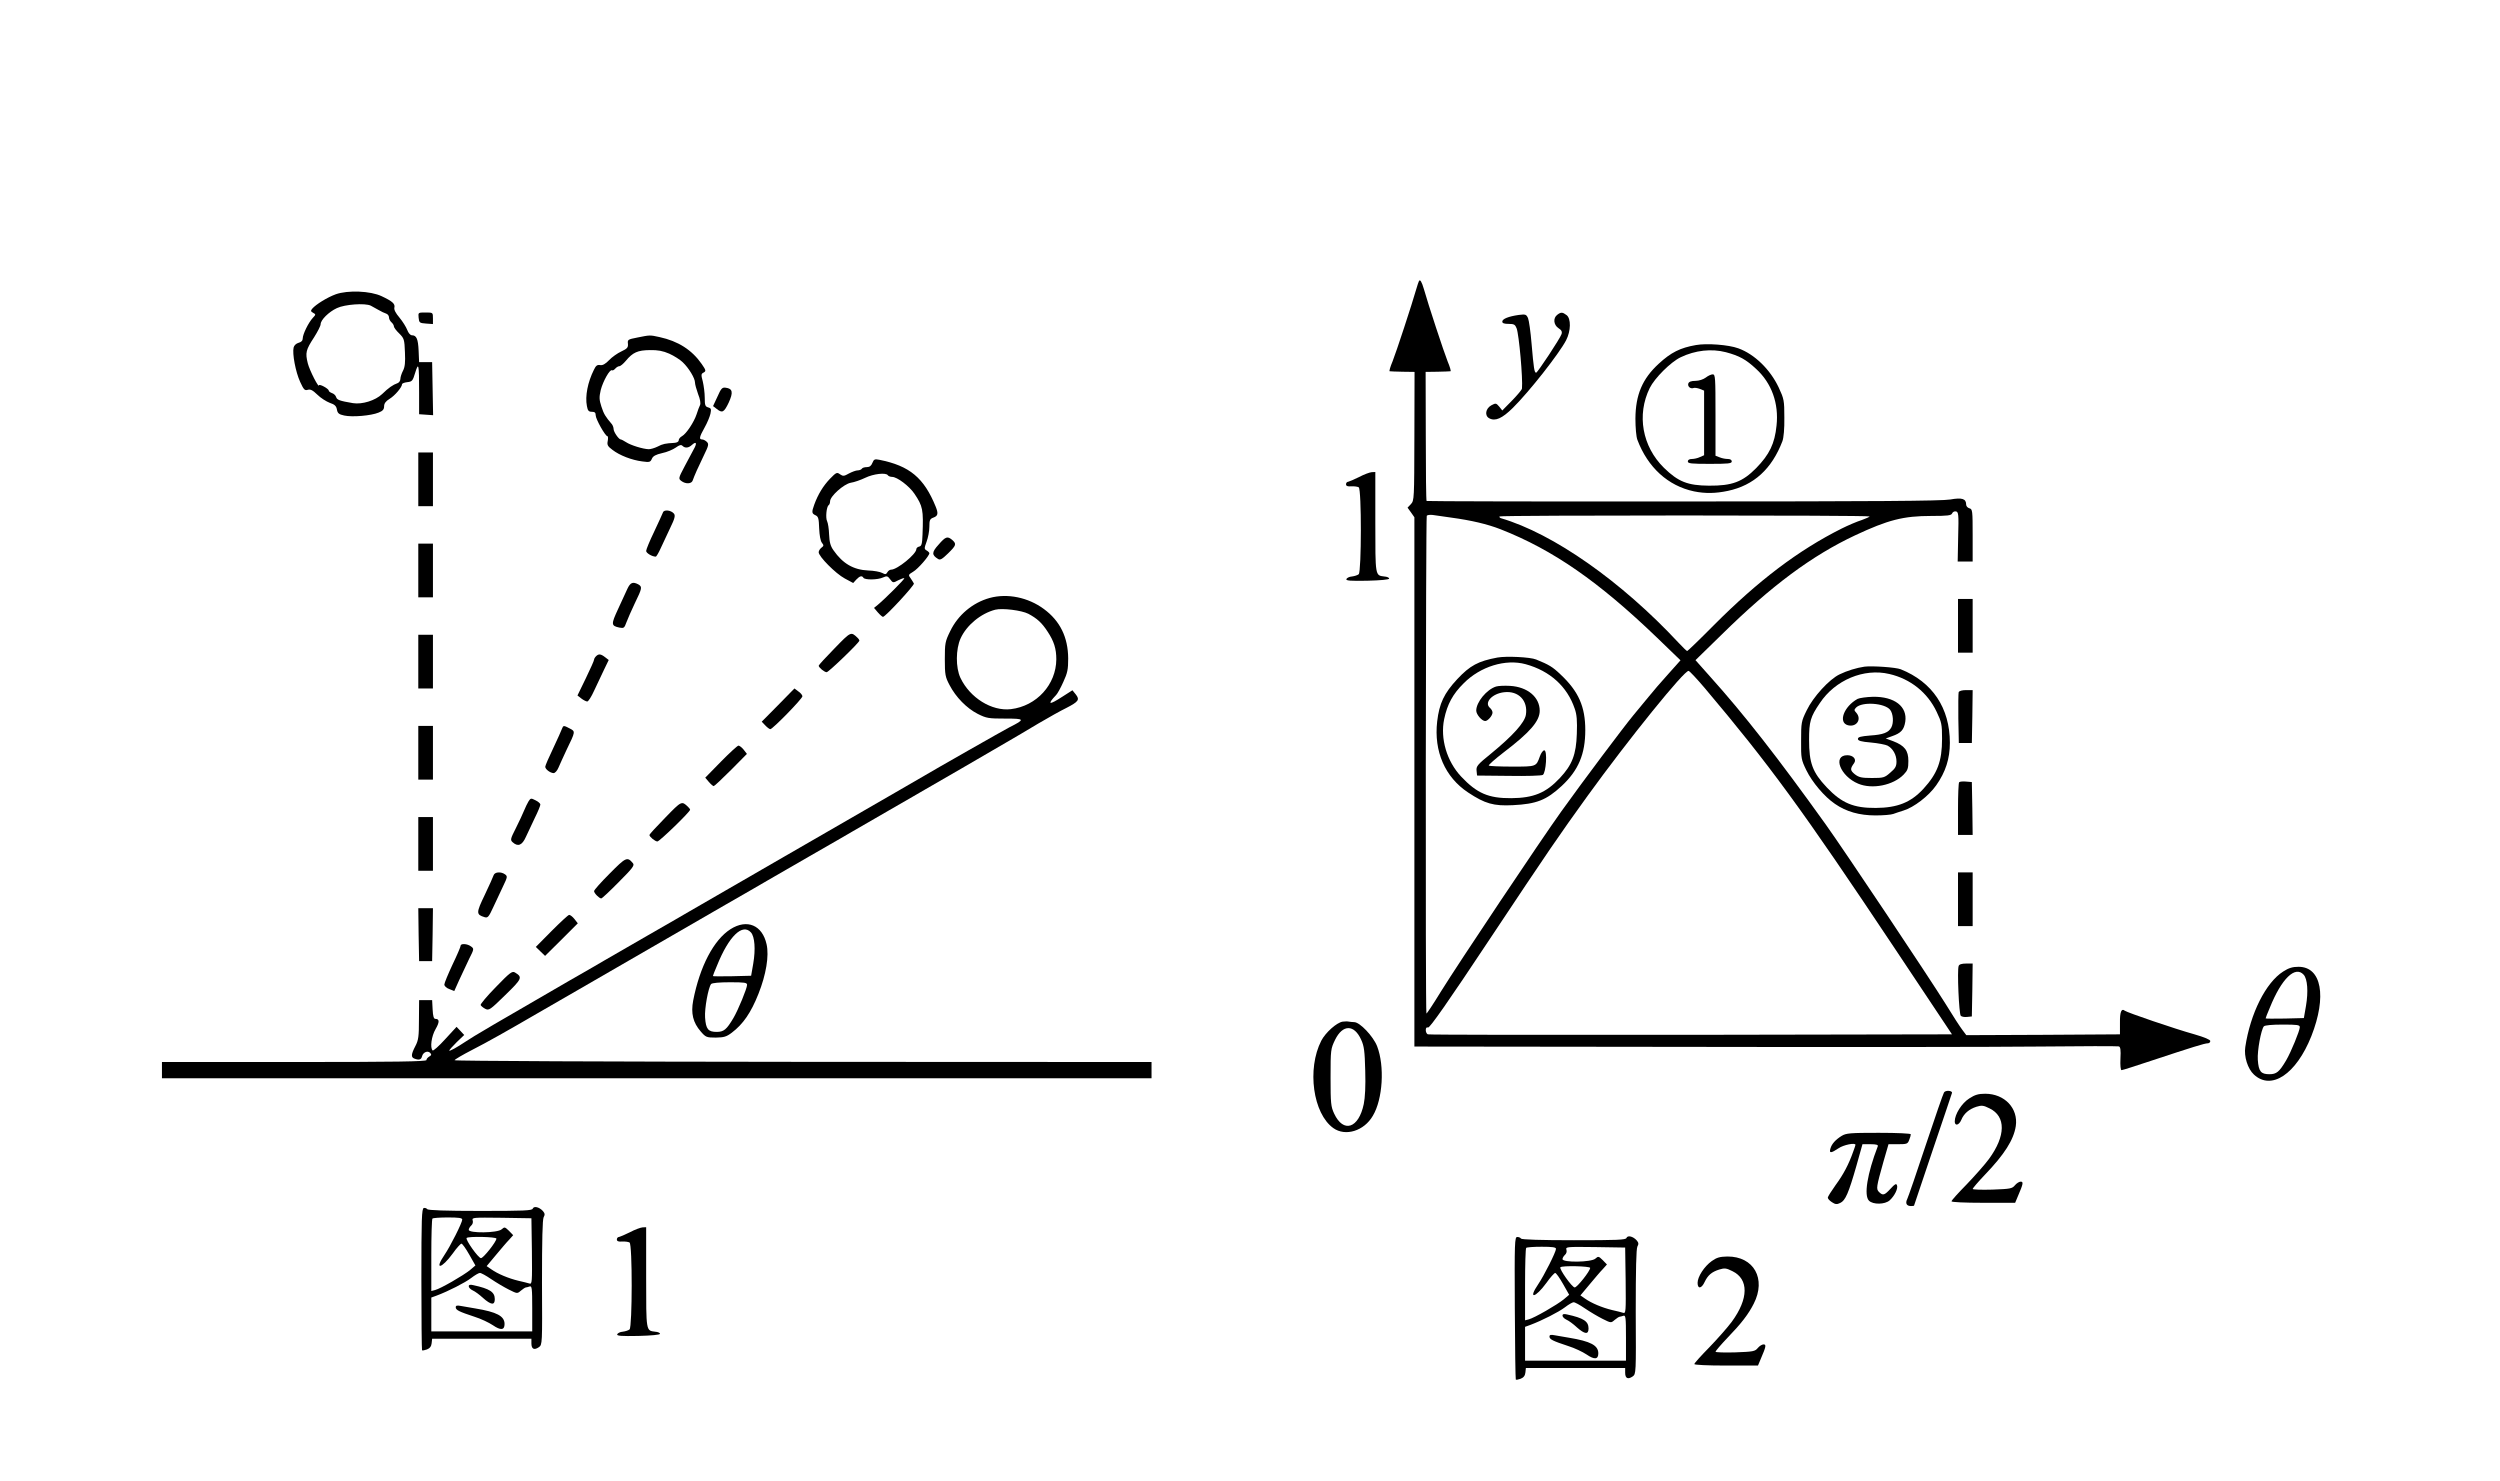 <?xml version="1.0" standalone="no"?>
<!DOCTYPE svg PUBLIC "-//W3C//DTD SVG 20010904//EN"
 "http://www.w3.org/TR/2001/REC-SVG-20010904/DTD/svg10.dtd">
<svg version="1.0" xmlns="http://www.w3.org/2000/svg"
 width="1536pt" height="910pt" viewBox="0 0 1536 910"
 preserveAspectRatio="xMidYMid meet">
<g transform="translate(0,910) scale(0.1,-0.1)"
fill="#000000" stroke="none">
<path d="M8718 7373 c-2 -4 -10 -26 -16 -48 -27 -95 -124 -390 -146 -445 -14
-33 -22 -61 -18 -61 4 -1 40 -2 80 -3 l73 -1 -1 -395 c-1 -385 -1 -395 -21
-417 l-21 -22 21 -29 21 -30 0 -1626 0 -1626 1678 -2 c922 -2 1893 -1 2157 2
264 3 486 3 493 1 10 -3 13 -22 10 -75 -2 -43 1 -71 7 -71 6 0 93 28 195 62
236 78 315 103 335 103 8 0 15 6 15 14 0 8 -35 23 -97 41 -119 33 -414 134
-428 145 -21 17 -31 -7 -30 -75 l0 -70 -472 -3 -472 -2 -24 32 c-14 18 -60 89
-102 158 -110 176 -618 937 -738 1105 -298 416 -505 680 -711 909 l-89 100
164 160 c304 299 553 483 817 607 203 95 296 119 468 119 102 0 123 3 128 16
3 8 14 14 23 12 16 -3 18 -17 14 -156 l-3 -152 46 0 46 0 0 161 c0 152 -1 161
-20 166 -11 3 -20 13 -20 23 0 36 -25 44 -98 31 -50 -9 -474 -12 -1640 -12
-865 -1 -1575 1 -1577 3 -3 2 -5 182 -5 399 l-1 394 73 1 c40 1 76 2 80 3 4 0
-4 28 -18 61 -22 55 -120 352 -146 445 -13 44 -23 61 -30 48z m197 -1453 c125
-17 223 -40 305 -72 323 -127 602 -321 960 -665 l145 -140 -75 -84 c-42 -46
-96 -109 -120 -139 -25 -30 -68 -82 -95 -115 -61 -74 -306 -400 -442 -590
-131 -183 -630 -930 -740 -1107 -47 -77 -87 -137 -89 -135 -7 6 -4 3048 2
3058 3 5 20 7 37 5 18 -3 68 -10 112 -16z m2571 7 c3 -2 -19 -12 -47 -22 -29
-9 -85 -33 -123 -52 -266 -133 -513 -320 -786 -594 -87 -88 -161 -159 -164
-159 -3 0 -27 23 -53 51 -351 377 -770 671 -1091 765 -7 2 -11 7 -9 11 5 8
2265 8 2273 0z m-1015 -1051 c401 -475 600 -747 1169 -1601 l353 -530 -1604
-3 c-882 -1 -1610 0 -1616 3 -7 2 -13 14 -13 26 0 14 5 19 14 16 10 -4 123
157 381 546 363 546 423 633 599 877 254 351 596 774 621 768 7 -2 50 -48 96
-102z"/>
<path d="M9200 5060 c-118 -22 -168 -49 -246 -132 -82 -88 -111 -150 -124
-261 -21 -183 48 -342 190 -436 104 -69 157 -84 275 -78 145 7 206 31 300 118
103 96 145 196 145 343 0 144 -41 238 -152 342 -49 47 -71 60 -150 92 -36 15
-183 22 -238 12z m174 -41 c149 -41 255 -137 301 -273 13 -36 16 -75 13 -155
-4 -126 -28 -190 -104 -271 -85 -91 -161 -123 -299 -124 -140 -1 -211 30 -308
133 -88 94 -129 233 -104 353 19 91 53 154 120 220 102 103 257 151 381 117z"/>
<path d="M9192 4882 c-58 -18 -122 -96 -122 -148 0 -24 35 -64 55 -64 16 0 45
33 45 52 0 9 -7 21 -15 28 -39 32 12 89 87 97 88 10 147 -52 133 -139 -8 -48
-80 -128 -214 -238 -83 -67 -92 -78 -89 -105 l3 -30 195 -2 c107 -2 201 1 209
6 20 13 29 151 9 151 -8 0 -20 -17 -27 -37 -23 -64 -21 -63 -171 -63 -75 0
-139 3 -143 6 -3 4 38 40 91 81 163 124 222 193 222 256 0 84 -75 147 -183
153 -34 2 -72 0 -85 -4z"/>
<path d="M2063 7292 c-52 -19 -122 -62 -145 -89 -10 -12 -9 -17 6 -25 17 -9
17 -11 -2 -31 -27 -29 -62 -101 -62 -126 0 -14 -9 -23 -25 -27 -15 -4 -28 -16
-31 -29 -9 -37 12 -150 40 -211 22 -48 28 -55 47 -49 16 5 30 -2 59 -30 20
-20 55 -42 76 -50 30 -10 40 -19 44 -41 4 -23 12 -30 45 -37 50 -11 165 -1
211 18 26 10 34 20 34 39 0 17 10 31 33 45 33 20 77 72 77 90 0 5 14 11 32 13
30 3 34 8 49 58 21 68 24 55 24 -120 l0 -135 43 -3 43 -3 -3 163 -3 163 -40 0
-40 0 -3 70 c-3 72 -13 95 -41 95 -10 0 -22 14 -29 33 -7 18 -28 52 -48 76
-23 27 -34 48 -31 61 6 23 -12 39 -78 70 -69 33 -208 38 -282 12z m215 -70 c9
-5 31 -17 47 -26 17 -10 38 -20 48 -23 9 -3 17 -13 17 -23 0 -10 7 -23 15 -30
8 -7 15 -18 15 -25 0 -7 15 -27 33 -44 30 -30 32 -37 35 -115 3 -62 0 -91 -12
-114 -9 -17 -16 -40 -16 -50 0 -11 -8 -23 -17 -26 -29 -10 -56 -29 -95 -67
-42 -40 -123 -65 -179 -56 -83 14 -99 20 -104 38 -3 10 -15 21 -26 24 -10 4
-19 10 -19 15 0 5 -13 16 -30 25 -16 9 -30 12 -30 8 0 -22 -58 91 -69 135 -16
65 -12 82 39 160 22 35 40 70 40 80 0 26 50 76 100 99 48 23 173 32 208 15z"/>
<path d="M2572 7148 c3 -31 6 -33 46 -36 l42 -3 0 35 c0 36 0 36 -46 36 -45 0
-45 0 -42 -32z"/>
<path d="M9568 7166 c-27 -20 -23 -62 7 -82 19 -12 24 -22 19 -37 -9 -27 -147
-236 -156 -237 -11 0 -15 27 -28 178 -6 73 -16 144 -22 158 -11 23 -15 24 -57
19 -62 -9 -101 -24 -101 -41 0 -10 12 -14 39 -14 33 0 40 -4 49 -27 15 -39 39
-310 33 -370 0 -7 -28 -40 -61 -74 l-60 -61 -19 24 c-19 22 -21 22 -48 8 -36
-20 -43 -64 -13 -80 37 -20 79 -1 145 64 102 101 284 333 327 415 30 58 31
134 3 155 -25 19 -35 19 -57 2z"/>
<path d="M3915 7026 c-57 -11 -60 -13 -57 -38 2 -23 -4 -30 -40 -47 -24 -11
-58 -35 -76 -54 -23 -24 -40 -33 -55 -30 -17 3 -26 -3 -38 -29 -38 -76 -55
-162 -43 -223 5 -28 11 -35 30 -35 18 0 24 -5 24 -22 0 -23 59 -128 72 -128 4
0 5 -13 2 -29 -5 -24 -1 -33 29 -55 44 -34 119 -63 183 -71 44 -6 50 -5 59 16
7 17 24 26 63 35 30 6 67 22 84 34 22 16 33 19 41 11 16 -16 38 -14 59 6 27
24 32 10 10 -28 -10 -19 -36 -67 -57 -107 -37 -70 -37 -73 -19 -87 26 -20 63
-19 70 3 10 29 34 83 69 155 29 59 31 69 18 82 -8 8 -21 15 -29 15 -20 0 -18
14 15 73 16 28 32 67 36 85 6 29 4 34 -14 39 -18 5 -21 13 -21 59 0 30 -6 74
-12 100 -11 41 -11 47 5 55 16 9 15 14 -12 53 -60 86 -144 140 -259 165 -60
13 -57 13 -137 -3z m197 -99 c29 -13 67 -37 83 -53 37 -35 75 -98 75 -124 0
-11 9 -43 19 -71 13 -32 17 -57 12 -68 -5 -9 -14 -34 -21 -56 -16 -49 -64
-121 -90 -135 -11 -6 -20 -17 -20 -25 0 -9 -11 -15 -27 -16 -54 -3 -71 -6
-103 -23 -18 -9 -43 -16 -54 -16 -35 1 -110 24 -139 43 -14 9 -29 17 -33 17
-12 0 -43 45 -44 63 0 10 -5 23 -10 30 -41 48 -50 63 -65 109 -14 43 -14 58
-4 102 14 54 56 129 69 121 4 -3 13 2 20 10 7 8 18 15 25 15 7 0 25 15 40 33
43 52 73 65 147 66 50 1 81 -5 120 -22z"/>
<path d="M10420 6980 c-97 -17 -153 -45 -229 -115 -100 -92 -142 -190 -143
-337 0 -55 5 -112 12 -130 64 -170 188 -283 348 -317 69 -14 132 -13 208 3
160 34 270 135 335 305 8 21 13 78 12 145 0 106 -2 115 -35 186 -52 110 -148
204 -248 240 -60 22 -194 32 -260 20z m184 -44 c82 -22 123 -44 186 -103 95
-87 140 -212 125 -348 -11 -111 -44 -178 -125 -261 -84 -85 -148 -109 -290
-108 -131 1 -189 24 -277 110 -133 131 -168 325 -87 490 30 61 129 160 190
189 90 43 189 54 278 31z"/>
<path d="M10480 6780 c-15 -11 -41 -20 -63 -20 -25 0 -40 -5 -44 -16 -6 -18
13 -35 32 -28 6 3 24 0 38 -5 l27 -11 0 -198 0 -199 -25 -11 c-14 -7 -37 -12
-50 -12 -16 0 -25 -6 -25 -15 0 -13 22 -15 135 -15 113 0 135 2 135 15 0 9 -9
15 -24 15 -14 0 -36 4 -50 10 l-26 10 0 250 c0 232 -1 250 -17 250 -10 0 -29
-9 -43 -20z"/>
<path d="M4408 6663 l-27 -58 22 -17 c35 -28 45 -22 74 38 29 63 25 87 -19 92
-21 3 -28 -5 -50 -55z"/>
<path d="M2570 6155 l0 -165 45 0 45 0 0 165 0 165 -45 0 -45 0 0 -165z"/>
<path d="M5360 6256 c-7 -18 -17 -26 -34 -26 -14 0 -28 -4 -31 -10 -3 -5 -15
-10 -25 -10 -11 0 -35 -9 -54 -19 -30 -17 -36 -18 -55 -5 -19 14 -23 12 -62
-28 -41 -43 -73 -95 -96 -158 -17 -47 -16 -55 8 -66 17 -8 20 -20 22 -81 2
-43 8 -77 17 -88 12 -15 12 -19 -3 -30 -9 -7 -17 -19 -17 -28 0 -26 104 -131
160 -161 l52 -28 19 21 c22 23 35 26 44 11 9 -14 88 -13 120 2 24 11 29 9 44
-11 17 -23 19 -23 50 -6 18 9 35 15 37 12 4 -4 -120 -128 -164 -164 l-22 -18
23 -27 c14 -16 28 -28 32 -28 15 0 195 195 190 205 -3 6 -12 20 -20 32 -15 20
-15 22 15 40 30 17 100 98 100 114 0 4 -8 12 -17 17 -15 9 -15 13 0 54 9 24
17 65 17 91 0 41 3 49 25 57 28 10 31 25 14 67 -72 177 -160 251 -346 288 -29
6 -34 3 -43 -19z m95 -76 c3 -5 15 -10 26 -10 31 0 105 -56 137 -103 52 -77
56 -98 50 -252 -2 -57 -6 -70 -20 -73 -10 -2 -18 -9 -18 -16 0 -30 -117 -126
-155 -126 -8 0 -18 -7 -23 -16 -8 -14 -13 -14 -32 -4 -13 7 -51 14 -86 15 -90
4 -156 42 -213 124 -18 25 -25 49 -27 97 -1 34 -7 71 -12 81 -11 21 -4 90 9
99 5 3 9 14 9 24 0 31 84 106 127 114 21 3 61 17 88 30 51 25 129 34 140 16z"/>
<path d="M8350 6169 c-30 -15 -61 -28 -67 -29 -7 0 -13 -7 -13 -15 0 -11 9
-15 33 -13 18 1 38 -2 45 -6 18 -11 17 -519 0 -534 -7 -6 -26 -12 -42 -14 -16
-1 -31 -9 -34 -16 -3 -10 25 -12 130 -10 80 2 133 7 133 13 0 6 -13 12 -30 13
-56 7 -55 0 -55 333 l0 309 -22 -1 c-13 -1 -48 -14 -78 -30z"/>
<path d="M4073 5951 c-3 -9 -28 -62 -54 -118 -27 -56 -49 -109 -49 -118 0 -13
36 -35 59 -35 4 0 18 24 31 53 13 28 39 84 58 124 28 57 32 75 23 87 -18 22
-62 27 -68 7z"/>
<path d="M5766 5753 c-42 -46 -42 -63 -3 -87 13 -9 25 -2 62 34 51 50 53 58
25 83 -29 24 -40 21 -84 -30z"/>
<path d="M2570 5595 l0 -165 45 0 45 0 0 165 0 165 -45 0 -45 0 0 -165z"/>
<path d="M3855 5483 c-9 -21 -35 -77 -58 -126 -43 -93 -43 -102 9 -113 27 -5
30 -3 43 33 8 21 31 74 52 118 45 92 46 100 20 115 -33 17 -48 11 -66 -27z"/>
<path d="M6080 5426 c-104 -29 -194 -104 -242 -204 -31 -63 -33 -74 -33 -172
0 -96 3 -110 29 -159 39 -75 105 -142 173 -177 54 -27 66 -29 169 -29 122 0
124 -4 27 -53 -35 -18 -450 -254 -548 -312 -28 -16 -139 -81 -710 -410 -126
-73 -243 -140 -260 -150 -16 -10 -118 -68 -225 -130 -107 -62 -208 -120 -225
-130 -16 -10 -133 -77 -260 -150 -126 -73 -243 -140 -260 -150 -16 -10 -115
-67 -220 -127 -422 -244 -595 -345 -635 -373 -52 -35 -100 -61 -100 -55 0 4
21 27 46 52 l46 44 -23 25 -24 25 -70 -76 c-38 -42 -73 -73 -77 -69 -17 17 -7
88 18 131 25 43 25 63 -1 63 -10 0 -15 16 -17 58 l-3 57 -40 0 -40 0 -1 -120
c0 -103 -3 -126 -22 -162 -26 -50 -28 -69 -6 -77 28 -11 42 -7 47 14 6 25 35
37 50 21 9 -10 8 -15 -5 -22 -10 -6 -18 -15 -18 -22 0 -9 -187 -12 -812 -12
l-813 0 0 -50 0 -50 3040 0 3040 0 0 50 0 50 -2142 1 c-1179 1 -2142 5 -2140
10 1 5 49 33 107 63 87 44 232 126 395 221 17 10 134 77 260 150 127 73 329
190 450 260 121 70 324 187 450 260 127 73 244 140 260 150 17 10 134 77 260
150 127 73 244 140 260 150 17 10 118 68 225 130 107 62 209 120 225 130 17
10 116 67 220 127 105 61 228 132 275 160 47 27 137 80 200 118 63 37 140 80
171 95 76 39 84 51 59 83 l-21 26 -61 -39 c-83 -54 -97 -51 -39 10 8 8 28 44
44 80 26 56 30 77 30 145 -1 130 -50 230 -149 303 -97 72 -225 98 -334 68z
m238 -97 c54 -29 83 -55 118 -109 40 -60 54 -106 54 -171 -1 -155 -121 -287
-279 -306 -118 -14 -252 70 -310 192 -30 63 -29 177 1 243 37 81 124 153 213
176 44 11 162 -4 203 -25z"/>
<path d="M12030 5255 l0 -165 45 0 45 0 0 165 0 165 -45 0 -45 0 0 -165z"/>
<path d="M5128 5117 c-54 -55 -98 -103 -98 -107 0 -11 35 -40 49 -40 12 0 201
182 201 194 0 4 -6 13 -13 19 -39 37 -39 37 -139 -66z"/>
<path d="M2570 5035 l0 -165 45 0 45 0 0 165 0 165 -45 0 -45 0 0 -165z"/>
<path d="M3662 5068 c-7 -7 -12 -16 -12 -21 0 -6 -23 -57 -51 -115 l-51 -105
23 -18 c13 -10 30 -19 37 -19 7 0 26 30 43 68 17 37 44 94 60 127 l29 60 -22
17 c-27 21 -40 22 -56 6z"/>
<path d="M11455 5004 c-48 -7 -107 -25 -152 -47 -64 -30 -164 -140 -203 -222
-33 -67 -34 -75 -34 -185 -1 -110 1 -118 32 -182 36 -74 112 -164 176 -207 69
-48 151 -71 249 -71 47 0 96 4 109 9 13 5 41 14 63 21 63 19 155 89 201 155
58 82 84 164 84 261 0 214 -107 374 -302 452 -29 12 -176 22 -223 16z m153
-45 c130 -30 235 -114 291 -233 30 -63 33 -76 33 -165 0 -138 -28 -213 -115
-308 -77 -83 -158 -116 -292 -117 -137 -1 -210 30 -301 126 -88 93 -109 150
-109 293 0 111 8 140 66 225 94 142 271 216 427 179z"/>
<path d="M11413 4806 c-85 -47 -121 -146 -59 -162 53 -13 86 37 51 77 -14 15
-14 18 -1 32 37 37 175 28 209 -14 19 -24 23 -80 7 -109 -17 -31 -50 -44 -130
-49 -58 -5 -75 -9 -75 -21 0 -11 19 -17 80 -22 44 -4 90 -13 102 -19 33 -18
55 -56 55 -98 0 -29 -7 -42 -38 -68 -35 -31 -42 -33 -113 -33 -65 0 -80 4
-105 23 -29 24 -30 33 -4 69 16 23 -6 48 -42 48 -93 0 -44 -129 67 -175 86
-36 215 -10 279 56 25 26 29 38 29 84 0 64 -23 94 -93 121 l-46 17 39 14 c55
19 73 39 81 89 14 93 -66 155 -198 153 -40 -1 -83 -7 -95 -13z"/>
<path d="M4781 4768 l-101 -102 22 -23 c12 -13 26 -23 31 -23 14 0 197 187
197 202 0 7 -11 21 -25 30 l-24 18 -100 -102z"/>
<path d="M12034 4847 c-2 -7 -3 -80 -2 -162 l3 -150 40 0 40 0 3 163 2 162
-40 0 c-24 0 -43 -5 -46 -13z"/>
<path d="M2570 4475 l0 -165 45 0 45 0 0 165 0 165 -45 0 -45 0 0 -165z"/>
<path d="M3453 4623 c-3 -10 -28 -64 -54 -120 -27 -56 -49 -107 -49 -114 0
-15 30 -38 51 -39 9 0 22 14 30 33 7 17 30 67 50 110 55 113 55 113 20 131
-38 20 -40 20 -48 -1z"/>
<path d="M4429 4420 l-96 -98 22 -26 c12 -14 26 -26 30 -26 4 0 52 45 106 99
l98 99 -20 26 c-11 14 -26 25 -32 25 -7 -1 -55 -45 -108 -99z"/>
<path d="M12037 4294 c-4 -4 -7 -79 -7 -166 l0 -158 45 0 45 0 -2 163 -3 162
-35 3 c-20 2 -39 0 -43 -4z"/>
<path d="M3247 4176 c-7 -11 -19 -37 -27 -56 -8 -19 -30 -68 -50 -107 -34 -67
-36 -74 -20 -88 32 -29 58 -19 81 33 12 26 37 78 55 117 19 38 34 75 34 82 0
6 -13 18 -30 26 -27 14 -30 14 -43 -7z"/>
<path d="M4088 4077 c-54 -55 -98 -103 -98 -107 0 -11 35 -40 49 -40 13 0 201
182 201 195 0 3 -6 12 -13 18 -39 37 -39 37 -139 -66z"/>
<path d="M2570 3915 l0 -165 45 0 45 0 0 165 0 165 -45 0 -45 0 0 -165z"/>
<path d="M3746 3733 c-53 -53 -96 -101 -96 -108 0 -13 32 -45 44 -45 5 0 53
45 108 101 84 84 98 102 87 115 -35 42 -43 38 -143 -63z"/>
<path d="M3033 3723 c-3 -10 -28 -65 -55 -122 -53 -110 -53 -120 -1 -136 20
-6 26 1 54 62 17 37 44 95 60 128 27 56 28 61 12 73 -25 18 -63 15 -70 -5z"/>
<path d="M12030 3575 l0 -165 45 0 45 0 0 165 0 165 -45 0 -45 0 0 -165z"/>
<path d="M2572 3358 l3 -163 40 0 40 0 3 163 2 162 -45 0 -45 0 2 -162z"/>
<path d="M3389 3380 l-97 -98 29 -28 28 -27 101 100 100 100 -21 27 c-11 14
-26 25 -32 25 -7 -1 -55 -46 -108 -99z"/>
<path d="M4488 3391 c-103 -66 -188 -228 -229 -438 -15 -79 -1 -136 46 -190
31 -36 36 -38 93 -38 50 1 65 5 98 30 70 53 118 123 164 239 47 118 66 233 50
304 -26 118 -120 158 -222 93z m126 -20 c23 -26 29 -103 14 -191 l-13 -75
-117 -3 c-65 -1 -118 -1 -118 1 0 2 11 32 26 66 72 179 156 260 208 202z m-24
-322 c0 -21 -54 -153 -84 -204 -42 -71 -59 -85 -103 -85 -52 0 -66 17 -71 88
-4 56 20 185 37 206 6 7 52 11 115 11 91 0 106 -2 106 -16z"/>
<path d="M2830 3289 c0 -6 -22 -58 -50 -116 -27 -58 -50 -113 -50 -122 0 -9
13 -22 31 -28 l30 -12 30 67 c17 37 44 95 61 130 31 61 31 63 12 77 -22 17
-64 20 -64 4z"/>
<path d="M12034 3165 c-10 -25 2 -295 13 -306 6 -6 23 -9 39 -7 l29 3 3 163 2
162 -40 0 c-27 0 -43 -5 -46 -15z"/>
<path d="M14028 3131 c-107 -68 -202 -258 -233 -464 -9 -58 15 -134 53 -169
107 -100 260 2 353 236 96 244 63 426 -79 426 -36 0 -60 -7 -94 -29z m126 -20
c23 -26 29 -103 14 -191 l-13 -75 -117 -3 c-65 -1 -118 -1 -118 1 0 2 11 32
26 66 72 179 156 260 208 202z m-24 -322 c0 -21 -54 -153 -84 -204 -42 -71
-59 -85 -103 -85 -52 0 -66 17 -71 88 -4 56 20 185 37 206 6 7 52 11 115 11
91 0 106 -2 106 -16z"/>
<path d="M3047 3036 c-54 -55 -96 -105 -94 -111 3 -6 15 -16 28 -23 23 -12 30
-7 123 84 104 101 108 110 60 139 -17 10 -30 1 -117 -89z"/>
<path d="M8249 2823 c-37 -6 -105 -67 -131 -117 -89 -174 -51 -448 74 -537 74
-53 189 -18 243 76 61 102 73 305 26 427 -24 61 -106 148 -141 148 -10 0 -24
2 -32 3 -7 2 -25 2 -39 0z m114 -111 c18 -39 22 -70 25 -191 3 -92 -1 -166 -9
-204 -31 -150 -125 -181 -182 -59 -20 43 -22 63 -22 222 0 171 1 176 28 232
47 95 117 95 160 0z"/>
<path d="M11944 2388 c-5 -7 -55 -152 -112 -323 -56 -170 -108 -320 -114 -332
-13 -26 -4 -43 23 -43 10 0 19 1 19 3 0 1 52 155 115 342 64 187 116 344 118
350 3 15 -40 18 -49 3z"/>
<path d="M12099 2351 c-46 -29 -89 -97 -89 -141 0 -30 26 -24 40 9 16 39 47
66 93 81 33 10 43 9 81 -10 101 -49 100 -169 -4 -311 -25 -34 -87 -104 -137
-156 -51 -52 -93 -98 -93 -104 0 -5 80 -9 195 -9 l196 0 18 43 c32 74 34 87
16 87 -9 0 -25 -10 -35 -22 -17 -21 -28 -23 -139 -27 -67 -2 -121 0 -121 4 0
4 33 43 74 86 122 127 178 216 191 300 16 109 -68 199 -188 199 -41 0 -63 -6
-98 -29z"/>
<path d="M11315 2121 c-37 -23 -61 -49 -69 -78 -9 -30 4 -29 50 2 30 21 104
36 104 21 0 -2 -6 -21 -14 -42 -27 -77 -60 -140 -108 -205 -26 -37 -48 -71
-48 -77 0 -7 11 -19 25 -28 21 -14 31 -15 51 -5 32 14 52 61 100 229 l37 132
50 0 c35 0 48 -4 44 -13 -65 -169 -86 -302 -54 -334 25 -25 98 -24 127 2 30
27 53 73 45 93 -4 12 -13 8 -39 -21 -38 -41 -47 -44 -71 -21 -19 19 -17 30 27
187 l31 107 59 0 c54 0 59 2 68 26 6 14 10 30 10 35 0 5 -82 9 -197 9 -175 0
-201 -2 -228 -19z"/>
<path d="M3273 1674 c-4 -12 -57 -14 -323 -14 -213 0 -321 4 -325 11 -4 5 -13
9 -21 7 -13 -3 -15 -66 -15 -437 0 -238 2 -435 4 -437 2 -3 16 0 30 5 18 7 27
19 29 38 l3 28 305 0 305 0 0 -29 c0 -35 17 -43 46 -23 21 15 21 19 19 396 0
265 3 387 10 402 9 16 8 24 -5 39 -22 24 -55 32 -62 14z m-433 -67 c0 -19 -73
-164 -109 -217 -65 -95 -19 -87 51 9 23 33 48 60 53 60 6 0 27 -30 48 -67 l38
-67 -33 -28 c-40 -33 -182 -115 -215 -123 l-23 -6 0 219 c0 121 3 223 7 226 3
4 46 7 95 7 66 0 88 -3 88 -13z m428 -195 c2 -191 1 -203 -15 -198 -10 3 -40
11 -68 17 -62 15 -128 43 -166 70 l-29 20 56 67 c31 37 67 80 82 95 l25 28
-26 27 c-25 24 -27 25 -45 9 -25 -23 -202 -25 -202 -3 0 7 7 19 15 26 9 8 13
21 9 32 -5 18 2 18 178 16 l183 -3 3 -203z m-218 78 c0 -19 -80 -120 -95 -120
-16 0 -97 114 -88 124 11 11 183 7 183 -4z m-32 -249 c31 -21 80 -50 108 -64
52 -26 52 -26 74 -7 13 11 27 20 31 20 4 0 14 3 23 6 14 5 16 -10 16 -135 l0
-141 -310 0 -310 0 0 104 0 104 33 12 c72 27 174 79 212 108 22 17 46 31 53
31 7 1 38 -16 70 -38z"/>
<path d="M2880 1197 c0 -8 11 -19 24 -25 14 -6 43 -27 64 -47 49 -43 72 -46
72 -7 0 44 -31 64 -132 86 -20 5 -28 2 -28 -7z"/>
<path d="M2800 1068 c0 -17 21 -27 115 -58 39 -12 89 -36 113 -52 48 -33 72
-31 72 7 0 49 -47 74 -180 96 -30 5 -70 12 -87 15 -25 5 -33 3 -33 -8z"/>
<path d="M3870 1529 c-30 -15 -61 -28 -67 -29 -7 0 -13 -7 -13 -15 0 -11 9
-15 33 -13 18 1 38 -2 45 -6 18 -11 17 -519 0 -534 -7 -6 -26 -12 -42 -14 -16
-1 -31 -9 -34 -16 -3 -10 25 -12 130 -10 80 2 133 7 133 13 0 6 -13 12 -30 13
-56 7 -55 0 -55 333 l0 309 -22 -1 c-13 -1 -48 -14 -78 -30z"/>
<path d="M9993 1494 c-4 -12 -57 -14 -323 -14 -202 0 -321 4 -325 10 -3 6 -14
10 -23 10 -16 0 -17 -32 -15 -436 1 -240 4 -438 6 -440 2 -3 16 0 30 5 18 7
27 19 29 38 l3 28 305 0 305 0 0 -29 c0 -35 17 -43 46 -23 21 15 21 19 19 396
0 265 3 387 10 402 9 16 8 24 -5 39 -22 24 -55 32 -62 14z m-433 -67 c0 -19
-73 -164 -109 -217 -65 -95 -19 -87 51 9 23 33 48 60 53 60 6 0 27 -30 48 -67
l38 -67 -33 -28 c-40 -33 -182 -115 -215 -123 l-23 -6 0 219 c0 121 3 223 7
226 3 4 46 7 95 7 66 0 88 -3 88 -13z m428 -195 c2 -191 1 -203 -15 -198 -10
3 -40 11 -68 17 -62 15 -128 43 -166 70 l-29 20 56 67 c31 37 67 80 82 95 l25
28 -26 27 c-25 24 -27 25 -45 9 -25 -23 -202 -25 -202 -3 0 7 7 19 15 26 9 8
13 21 9 32 -5 18 2 18 178 16 l183 -3 3 -203z m-218 78 c0 -19 -80 -120 -95
-120 -16 0 -97 114 -88 124 11 11 183 7 183 -4z m-32 -249 c31 -21 80 -50 108
-64 52 -26 52 -26 74 -7 13 11 27 20 31 20 4 0 14 3 23 6 14 5 16 -10 16 -135
l0 -141 -310 0 -310 0 0 104 0 104 33 12 c72 27 174 79 212 108 22 17 46 31
53 31 7 1 38 -16 70 -38z"/>
<path d="M9600 1017 c0 -8 11 -19 24 -25 14 -6 43 -27 64 -47 49 -43 72 -46
72 -7 0 44 -31 64 -132 86 -20 5 -28 2 -28 -7z"/>
<path d="M9520 888 c0 -17 21 -27 115 -58 39 -12 89 -36 113 -52 48 -33 72
-31 72 7 0 49 -47 74 -180 96 -30 5 -70 12 -87 15 -25 5 -33 3 -33 -8z"/>
<path d="M10517 1352 c-46 -33 -87 -96 -87 -134 0 -39 24 -36 43 5 20 42 43
62 90 77 33 10 43 9 81 -10 101 -49 100 -169 -4 -311 -25 -34 -87 -104 -137
-156 -51 -52 -93 -98 -93 -104 0 -5 80 -9 195 -9 l196 0 18 43 c32 74 34 87
16 87 -9 0 -25 -10 -35 -22 -17 -21 -28 -23 -139 -27 -67 -2 -121 0 -121 4 0
4 33 43 74 86 85 88 128 144 161 209 78 153 1 291 -162 290 -47 -1 -65 -6 -96
-28z"/>
</g>
</svg>
